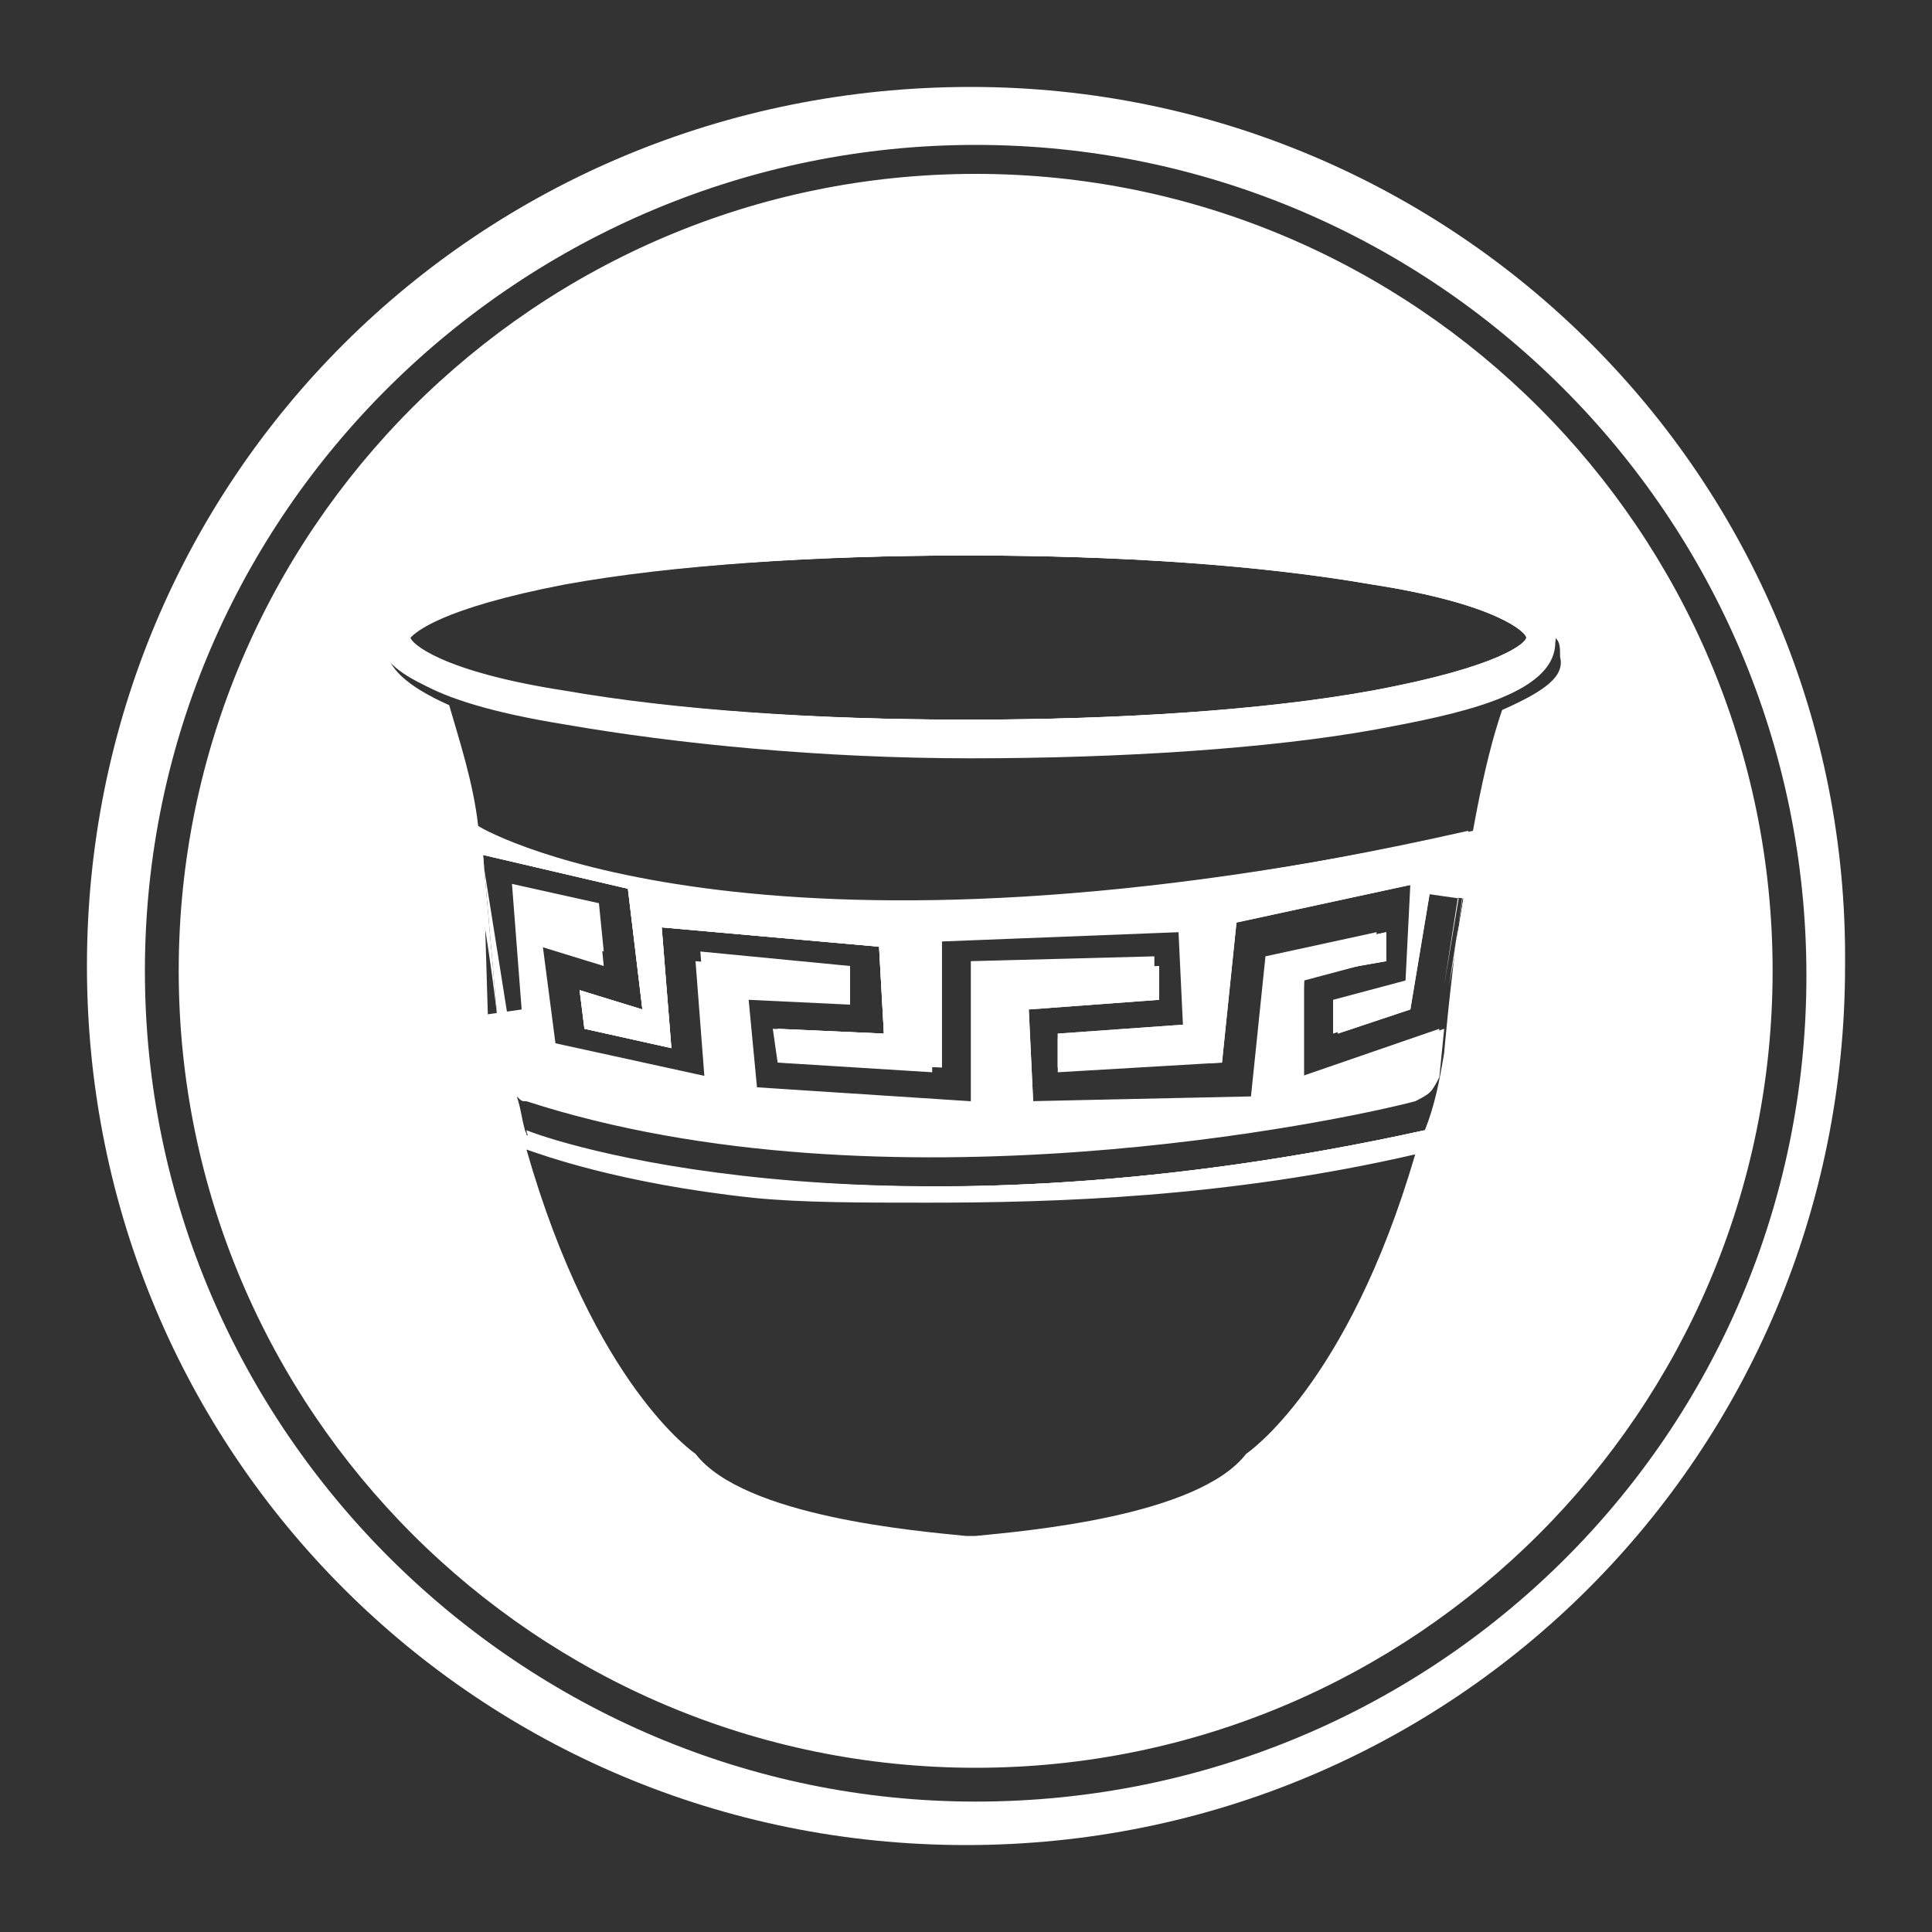 <?xml version="1.0" encoding="utf-8"?>
<!-- Generator: Adobe Illustrator 25.2.0, SVG Export Plug-In . SVG Version: 6.00 Build 0)  -->
<svg version="1.1" id="Layer_1" xmlns="http://www.w3.org/2000/svg" xmlns:xlink="http://www.w3.org/1999/xlink" x="0px" y="0px"
	 viewBox="0 0 40 40" style="enable-background:new 0 0 40 40;" xml:space="preserve">
<rect x="0" y="0" width="40" height="40" fill="#333333" stroke="none"/>
<style type="text/css">
	.st0{fill:#ED2330;}
	.st1{fill:#FFFFFF;}
</style>
<g>
	<g>
		<path class="st1" d="M29.8,21.4L29.8,21.4l0.1-1L29.8,21.4z M29.8,21.4L29.8,21.4l0.1-1L29.8,21.4z M29.8,21.4L29.8,21.4l0.1-1
			L29.8,21.4z M20.1,1.8C9.9,1.8,1.8,9.9,1.8,20S9.9,38.2,20,38.2S38.2,30.1,38.2,20C38.3,9.9,30.1,1.8,20.1,1.8z M20.2,37.3
			C10.8,37.3,3,29.6,3,20.1S10.8,3,20.2,3c9.5,0,17.2,7.7,17.2,17.2S29.7,37.3,20.2,37.3z M20.2,3.6C11.1,3.6,3.7,11,3.7,20.1
			s7.4,16.5,16.5,16.5s16.5-7.4,16.5-16.5S29.3,3.6,20.2,3.6z M11.7,12.1c2.2-0.4,5.2-0.6,8.4-0.6s6.1,0.2,8.4,0.6
			c2.6,0.4,3.2,1,3.2,1.1c0,0.1-0.5,0.7-3.2,1.1c-2.2,0.4-5.2,0.6-8.4,0.6s-6.1-0.2-8.4-0.6c-2.6-0.4-3.2-1-3.2-1.1
			C8.6,13.1,9.1,12.6,11.7,12.1z M25.8,30.1c-1,1.3-4.6,1.6-5.6,1.7l0,0c0,0-0.1,0-0.1,0c-0.1,0-0.1,0-0.1,0l0,0
			c-1-0.1-4.6-0.4-5.6-1.7c0,0-2.1-1.4-3.5-6.3c0.3,0.1,1.9,0.7,4.7,1c1,0.1,2.2,0.1,3.6,0.1c2.6,0,6.2-0.1,10.1-1
			C27.9,28.7,25.8,30.1,25.8,30.1z M31.1,14.7c-0.8,2.3-1.2,7.1-1.2,7.1c-0.1,0.6-0.2,1.1-0.4,1.6c-10.9,2.4-17.6,0.4-18.6,0.1
			c-0.1-0.3-0.1-0.5-0.2-0.8c0.1,0.1,0.1,0.1,0.2,0.1c7.4,2.4,16.9,0.4,18.4,0c0.2-0.1,0.4-0.2,0.4-0.4l0.1-1l-2.9,1l0.1-2.1
			l1.5-0.4v-0.6l-2.3,0.5l-0.3,2.9l-4.6,0.1l-0.1-2.1l2.7-0.2v-0.7l-3.8,0.1v2.9l-4.6-0.3l-0.2-2.1l2.3,0.1v-0.5l-3.1-0.3l0.2,2.6
			l-3.2-0.7l-0.3-2.3l1.3,0.4l-0.1-1l-1.8-0.4l0.2,2.6l-0.7,0.1c0,0,0,0,0-0.1v-0.1V21L10,17.7l3,0.7l0.3,2.5L12,20.5l0.1,0.8
			l1.8,0.4l-0.2-2.5l4.5,0.4l0.1,1.8L16,21.3l0.1,0.7l3.2,0.2v-2.7l5.1-0.2l0.1,2.1l-2.6,0.1v0.7l3.4-0.2l0.3-2.9l3.7-0.8l-0.1,2
			l-1.5,0.4v0.7l1.5-0.5l0.4-2.4l0.7,0.1l-0.3,1.8l0.5-3.2C16,20.4,10.2,17.3,9.9,17.1c-0.1-0.9-0.4-1.8-0.6-2.5
			C8.4,14.2,8,13.8,8,13.4c0-0.1,0-0.2,0.1-0.3c0.1,0.5,0.6,1.2,3.7,1.7c2.1,0.6,5.1,0.8,8.3,0.8s6.2-0.2,8.4-0.6
			c1.6-0.3,3.7-0.7,3.7-1.8c0.1,0.1,0.1,0.2,0.1,0.4C32.4,14,32,14.3,31.1,14.7z M30,20.4l-0.1,1l0,0L30,20.4z M29.8,21.4L29.8,21.4
			l0.1-1L29.8,21.4z"/>
	</g>
	<g>
		<path class="st1" d="M29.5,23.4c-0.1,0.1-0.1,0.3-0.1,0.4c-4,0.9-7.6,1-10.1,1c-1.4,0-2.6-0.1-3.6-0.1c-2.8-0.3-4.4-0.9-4.7-1
			c0-0.1-0.1-0.2-0.1-0.3C11.9,23.8,18.6,25.8,29.5,23.4z"/>
		<path class="st1" d="M26.9,22.3l2.9-1l-0.1,1c-0.1,0.2-0.2,0.4-0.4,0.4c-1.5,0.4-11,2.4-18.4,0c-0.1,0-0.1-0.1-0.2-0.1l0,0
			c-0.1-0.2-0.1-0.4-0.1-0.7v-0.1c0,0,0-0.1,0-0.1v-0.1c0-0.1,0-0.2-0.1-0.4l0.7-0.1l-0.4-2.5l1.6,0.4l0.1,1l-1.3-0.4l0.3,2.3
			l3.2,0.7l-0.2-2.6l3.1,0.3v0.5l-2.1-0.1l0.2,2.1l4.6,0.3v-2.8L24,20v0.7l-2.7,0.2l0.1,2.1l4.7-0.3l0.3-2.9l2.3-0.5v0.6L27,20.2
			L26.9,22.3z"/>
		<path class="st1" d="M29.8,21.4l0.2-1L29.8,21.4z"/>
		<path class="st1" d="M30.4,17.2l-0.5,3.2l0.3-1.8l-0.7-0.1l-0.4,2.4l-1.5,0.5v-0.7l1.5-0.4l0.1-2l-3.7,0.8l-0.3,2.9l-3.3,0.1v-0.7
			l2.8-0.2l-0.1-2l-5.1,0.2v2.7L16.2,22l-0.1-0.7l2.2,0.1l-0.1-1.8l-4.5-0.4l0.2,2.5l-1.8-0.4l-0.1-0.8l1.3,0.4l-0.3-2.5l-3-0.7
			l0.3,3.4c-0.1-0.9-0.3-2.3-0.6-3.8C10.1,17.4,15.8,20.5,30.4,17.2z"/>
		<path class="st1" d="M20.2,11h-0.3c-3.4,0-6.5,0.3-8.7,0.7c-1.9,0.4-3.2,0.9-3.4,1.5c0.1,0.5,0.6,1.2,3.7,1.7
			c2.3,0.4,5.4,0.7,8.5,0.7s6.2-0.2,8.4-0.6c1.6-0.3,3.7-0.7,3.7-1.8l0,0C31.4,12,26.4,11,20.2,11z M28.4,14.3
			c-2.2,0.4-5.2,0.6-8.4,0.6s-6.1-0.2-8.4-0.6c-2.6-0.4-3.2-1-3.2-1.1c0-0.1,0.5-0.7,3.2-1.1c2.2-0.4,5.2-0.6,8.4-0.6
			s6.1,0.2,8.4,0.6c2.6,0.4,3.2,1,3.2,1.1C31.6,13.3,31.1,13.8,28.4,14.3z"/>
	</g>
	<g>
		<path class="st1" d="M30,20.4l0.3-1.8l-0.7-0.1l-0.4,2.4l-1.5,0.5v-0.7l1.5-0.4l0.1-2l-3.7,0.8l-0.3,2.9l-3.4,0.1v-0.7l2.8-0.2
			l-0.1-2l-5.1,0.2v2.7L16.2,22l-0.1-0.7l2.2,0.1l-0.1-1.8l-4.5-0.4l0.2,2.5l-1.8-0.4l-0.1-0.8l1.3,0.4l-0.3-2.5l-3-0.7l0.3,3.4V21
			v0.1c0,0,0,0,0,0.1l0.7-0.1l-0.3-2.6l1.6,0.4l0.1,1l-1.3-0.4l0.3,2.3l3.2,0.7l-0.2-2.6l3.1,0.3v0.5l-2.1-0.1l0.2,2.1l4.6,0.3v-2.8
			L24,20v0.7l-2.7,0.2l0.1,2.1l4.7-0.3l0.3-2.9l2.3-0.5v0.6L27,20.2L27,22.3l2.9-1l-0.1,1c-0.1,0.2-0.2,0.4-0.4,0.4
			c-1.5,0.4-11,2.4-18.4,0c-0.1,0-0.1-0.1-0.2-0.1l0,0c-0.1-0.1-0.1-0.1-0.1-0.2l-0.1-0.5v-0.2v-0.1l-0.7-4.4l0,0
			c0.4,0.2,6.1,3.3,20.7,0.1L30,20.4z"/>
	</g>
	<g>
		<polygon class="st1" points="30,20.4 29.8,21.4 29.8,21.4 		"/>
	</g>
	<g>
		<path class="st1" d="M28.5,11.4c-2.3-0.4-5.3-0.6-8.4-0.6s-6.2,0.2-8.4,0.6c-1.6,0.3-3.7,0.7-3.7,1.8v0.1c0.1,0.5,0.6,1.2,3.7,1.7
			c2.3,0.4,5.3,0.7,8.4,0.7s6.2-0.2,8.4-0.6c1.6-0.3,3.7-0.7,3.7-1.8l0,0C32.3,12.7,31.9,12,28.5,11.4z M28.4,14.3
			c-2.2,0.4-5.2,0.6-8.4,0.6s-6.1-0.2-8.4-0.6c-2.6-0.4-3.2-1-3.2-1.1c0-0.1,0.5-0.7,3.2-1.1c2.2-0.4,5.2-0.6,8.4-0.6
			s6.1,0.2,8.4,0.6c2.6,0.4,3.2,1,3.2,1.1C31.6,13.3,31.1,13.8,28.4,14.3z"/>
	</g>
	<g>
		<path class="st1" d="M29.5,23.4v0.4c-0.1,0-0.1,0-0.1,0c-4,0.9-7.6,1-10.1,1c-1.4,0-2.6-0.1-3.6-0.1c-2.8-0.3-4.4-0.9-4.7-1h-0.1
			l-0.1-0.3c0,0,0.1,0,0.1,0.1C11.9,23.8,18.6,25.8,29.5,23.4L29.5,23.4z"/>
	</g>
</g>
</svg>
